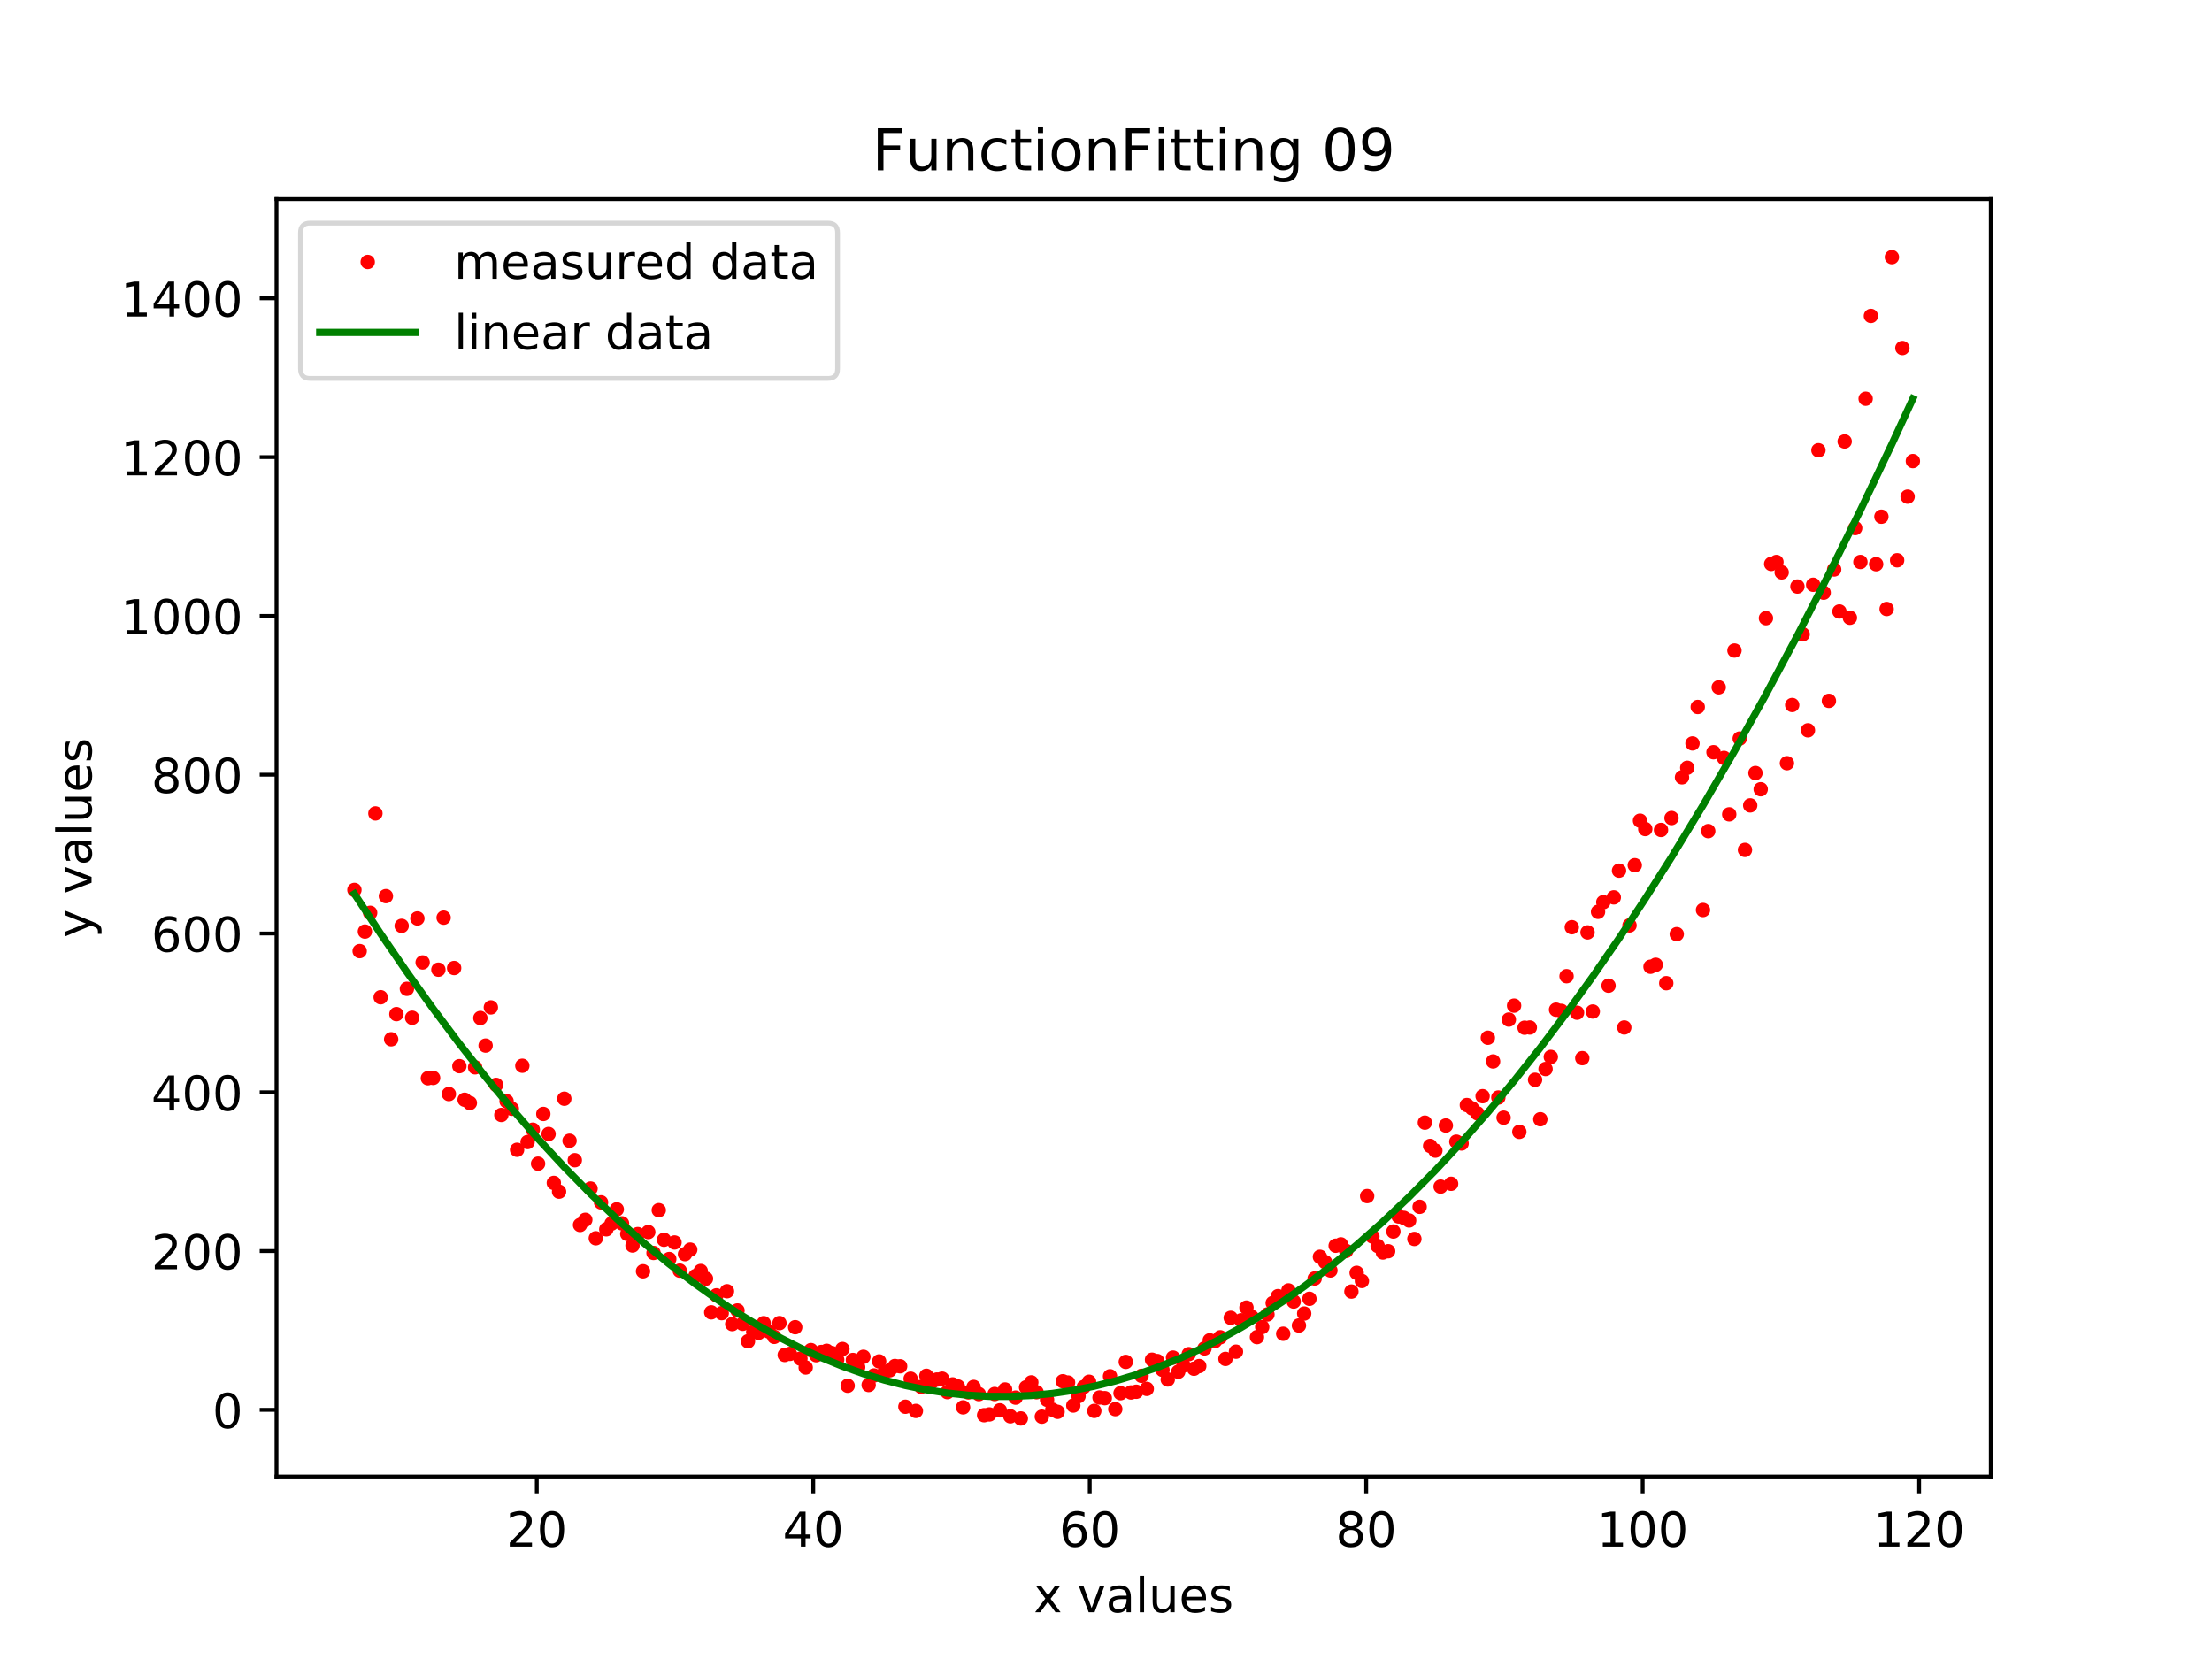 <?xml version="1.0" encoding="utf-8" standalone="no"?>
<!DOCTYPE svg PUBLIC "-//W3C//DTD SVG 1.1//EN"
  "http://www.w3.org/Graphics/SVG/1.1/DTD/svg11.dtd">
<!-- Created with matplotlib (https://matplotlib.org/) -->
<svg height="345.6pt" version="1.1" viewBox="0 0 460.8 345.6" width="460.8pt" xmlns="http://www.w3.org/2000/svg" xmlns:xlink="http://www.w3.org/1999/xlink">
 <defs>
  <style type="text/css">
*{stroke-linecap:butt;stroke-linejoin:round;}
  </style>
 </defs>
 <g id="figure_1">
  <g id="patch_1">
   <path d="M 0 345.6 
L 460.8 345.6 
L 460.8 0 
L 0 0 
z
" style="fill:#ffffff;"/>
  </g>
  <g id="axes_1">
   <g id="patch_2">
    <path d="M 57.6 307.584 
L 414.72 307.584 
L 414.72 41.472 
L 57.6 41.472 
z
" style="fill:#ffffff;"/>
   </g>
   <g id="matplotlib.axis_1">
    <g id="xtick_1">
     <g id="line2d_1">
      <defs>
       <path d="M 0 0 
L 0 3.5 
" id="mff8bca2ab3" style="stroke:#000000;stroke-width:0.8;"/>
      </defs>
      <g>
       <use style="stroke:#000000;stroke-width:0.8;" x="111.823" xlink:href="#mff8bca2ab3" y="307.584"/>
      </g>
     </g>
     <g id="text_1">
      <!-- 20 -->
      <defs>
       <path d="M 19.188 8.297 
L 53.609 8.297 
L 53.609 0 
L 7.328 0 
L 7.328 8.297 
Q 12.938 14.109 22.625 23.891 
Q 32.328 33.688 34.812 36.531 
Q 39.547 41.844 41.422 45.531 
Q 43.312 49.219 43.312 52.781 
Q 43.312 58.594 39.234 62.25 
Q 35.156 65.922 28.609 65.922 
Q 23.969 65.922 18.812 64.312 
Q 13.672 62.703 7.812 59.422 
L 7.812 69.391 
Q 13.766 71.781 18.938 73 
Q 24.125 74.219 28.422 74.219 
Q 39.75 74.219 46.484 68.547 
Q 53.219 62.891 53.219 53.422 
Q 53.219 48.922 51.531 44.891 
Q 49.859 40.875 45.406 35.406 
Q 44.188 33.984 37.641 27.219 
Q 31.109 20.453 19.188 8.297 
z
" id="DejaVuSans-50"/>
       <path d="M 31.781 66.406 
Q 24.172 66.406 20.328 58.906 
Q 16.5 51.422 16.5 36.375 
Q 16.5 21.391 20.328 13.891 
Q 24.172 6.391 31.781 6.391 
Q 39.453 6.391 43.281 13.891 
Q 47.125 21.391 47.125 36.375 
Q 47.125 51.422 43.281 58.906 
Q 39.453 66.406 31.781 66.406 
z
M 31.781 74.219 
Q 44.047 74.219 50.516 64.516 
Q 56.984 54.828 56.984 36.375 
Q 56.984 17.969 50.516 8.266 
Q 44.047 -1.422 31.781 -1.422 
Q 19.531 -1.422 13.062 8.266 
Q 6.594 17.969 6.594 36.375 
Q 6.594 54.828 13.062 64.516 
Q 19.531 74.219 31.781 74.219 
z
" id="DejaVuSans-48"/>
      </defs>
      <g transform="translate(105.46 322.182)scale(0.1 -0.1)">
       <use xlink:href="#DejaVuSans-50"/>
       <use x="63.623" xlink:href="#DejaVuSans-48"/>
      </g>
     </g>
    </g>
    <g id="xtick_2">
     <g id="line2d_2">
      <g>
       <use style="stroke:#000000;stroke-width:0.8;" x="169.416" xlink:href="#mff8bca2ab3" y="307.584"/>
      </g>
     </g>
     <g id="text_2">
      <!-- 40 -->
      <defs>
       <path d="M 37.797 64.312 
L 12.891 25.391 
L 37.797 25.391 
z
M 35.203 72.906 
L 47.609 72.906 
L 47.609 25.391 
L 58.016 25.391 
L 58.016 17.188 
L 47.609 17.188 
L 47.609 0 
L 37.797 0 
L 37.797 17.188 
L 4.891 17.188 
L 4.891 26.703 
z
" id="DejaVuSans-52"/>
      </defs>
      <g transform="translate(163.054 322.182)scale(0.1 -0.1)">
       <use xlink:href="#DejaVuSans-52"/>
       <use x="63.623" xlink:href="#DejaVuSans-48"/>
      </g>
     </g>
    </g>
    <g id="xtick_3">
     <g id="line2d_3">
      <g>
       <use style="stroke:#000000;stroke-width:0.8;" x="227.01" xlink:href="#mff8bca2ab3" y="307.584"/>
      </g>
     </g>
     <g id="text_3">
      <!-- 60 -->
      <defs>
       <path d="M 33.016 40.375 
Q 26.375 40.375 22.484 35.828 
Q 18.609 31.297 18.609 23.391 
Q 18.609 15.531 22.484 10.953 
Q 26.375 6.391 33.016 6.391 
Q 39.656 6.391 43.531 10.953 
Q 47.406 15.531 47.406 23.391 
Q 47.406 31.297 43.531 35.828 
Q 39.656 40.375 33.016 40.375 
z
M 52.594 71.297 
L 52.594 62.312 
Q 48.875 64.062 45.094 64.984 
Q 41.312 65.922 37.594 65.922 
Q 27.828 65.922 22.672 59.328 
Q 17.531 52.734 16.797 39.406 
Q 19.672 43.656 24.016 45.922 
Q 28.375 48.188 33.594 48.188 
Q 44.578 48.188 50.953 41.516 
Q 57.328 34.859 57.328 23.391 
Q 57.328 12.156 50.688 5.359 
Q 44.047 -1.422 33.016 -1.422 
Q 20.359 -1.422 13.672 8.266 
Q 6.984 17.969 6.984 36.375 
Q 6.984 53.656 15.188 63.938 
Q 23.391 74.219 37.203 74.219 
Q 40.922 74.219 44.703 73.484 
Q 48.484 72.75 52.594 71.297 
z
" id="DejaVuSans-54"/>
      </defs>
      <g transform="translate(220.648 322.182)scale(0.1 -0.1)">
       <use xlink:href="#DejaVuSans-54"/>
       <use x="63.623" xlink:href="#DejaVuSans-48"/>
      </g>
     </g>
    </g>
    <g id="xtick_4">
     <g id="line2d_4">
      <g>
       <use style="stroke:#000000;stroke-width:0.8;" x="284.604" xlink:href="#mff8bca2ab3" y="307.584"/>
      </g>
     </g>
     <g id="text_4">
      <!-- 80 -->
      <defs>
       <path d="M 31.781 34.625 
Q 24.75 34.625 20.719 30.859 
Q 16.703 27.094 16.703 20.516 
Q 16.703 13.922 20.719 10.156 
Q 24.75 6.391 31.781 6.391 
Q 38.812 6.391 42.859 10.172 
Q 46.922 13.969 46.922 20.516 
Q 46.922 27.094 42.891 30.859 
Q 38.875 34.625 31.781 34.625 
z
M 21.922 38.812 
Q 15.578 40.375 12.031 44.719 
Q 8.5 49.078 8.5 55.328 
Q 8.5 64.062 14.719 69.141 
Q 20.953 74.219 31.781 74.219 
Q 42.672 74.219 48.875 69.141 
Q 55.078 64.062 55.078 55.328 
Q 55.078 49.078 51.531 44.719 
Q 48 40.375 41.703 38.812 
Q 48.828 37.156 52.797 32.312 
Q 56.781 27.484 56.781 20.516 
Q 56.781 9.906 50.312 4.234 
Q 43.844 -1.422 31.781 -1.422 
Q 19.734 -1.422 13.25 4.234 
Q 6.781 9.906 6.781 20.516 
Q 6.781 27.484 10.781 32.312 
Q 14.797 37.156 21.922 38.812 
z
M 18.312 54.391 
Q 18.312 48.734 21.844 45.562 
Q 25.391 42.391 31.781 42.391 
Q 38.141 42.391 41.719 45.562 
Q 45.312 48.734 45.312 54.391 
Q 45.312 60.062 41.719 63.234 
Q 38.141 66.406 31.781 66.406 
Q 25.391 66.406 21.844 63.234 
Q 18.312 60.062 18.312 54.391 
z
" id="DejaVuSans-56"/>
      </defs>
      <g transform="translate(278.241 322.182)scale(0.1 -0.1)">
       <use xlink:href="#DejaVuSans-56"/>
       <use x="63.623" xlink:href="#DejaVuSans-48"/>
      </g>
     </g>
    </g>
    <g id="xtick_5">
     <g id="line2d_5">
      <g>
       <use style="stroke:#000000;stroke-width:0.8;" x="342.197" xlink:href="#mff8bca2ab3" y="307.584"/>
      </g>
     </g>
     <g id="text_5">
      <!-- 100 -->
      <defs>
       <path d="M 12.406 8.297 
L 28.516 8.297 
L 28.516 63.922 
L 10.984 60.406 
L 10.984 69.391 
L 28.422 72.906 
L 38.281 72.906 
L 38.281 8.297 
L 54.391 8.297 
L 54.391 0 
L 12.406 0 
z
" id="DejaVuSans-49"/>
      </defs>
      <g transform="translate(332.654 322.182)scale(0.1 -0.1)">
       <use xlink:href="#DejaVuSans-49"/>
       <use x="63.623" xlink:href="#DejaVuSans-48"/>
       <use x="127.246" xlink:href="#DejaVuSans-48"/>
      </g>
     </g>
    </g>
    <g id="xtick_6">
     <g id="line2d_6">
      <g>
       <use style="stroke:#000000;stroke-width:0.8;" x="399.791" xlink:href="#mff8bca2ab3" y="307.584"/>
      </g>
     </g>
     <g id="text_6">
      <!-- 120 -->
      <g transform="translate(390.247 322.182)scale(0.1 -0.1)">
       <use xlink:href="#DejaVuSans-49"/>
       <use x="63.623" xlink:href="#DejaVuSans-50"/>
       <use x="127.246" xlink:href="#DejaVuSans-48"/>
      </g>
     </g>
    </g>
    <g id="text_7">
     <!-- x values -->
     <defs>
      <path d="M 54.891 54.688 
L 35.109 28.078 
L 55.906 0 
L 45.312 0 
L 29.391 21.484 
L 13.484 0 
L 2.875 0 
L 24.125 28.609 
L 4.688 54.688 
L 15.281 54.688 
L 29.781 35.203 
L 44.281 54.688 
z
" id="DejaVuSans-120"/>
      <path id="DejaVuSans-32"/>
      <path d="M 2.984 54.688 
L 12.5 54.688 
L 29.594 8.797 
L 46.688 54.688 
L 56.203 54.688 
L 35.688 0 
L 23.484 0 
z
" id="DejaVuSans-118"/>
      <path d="M 34.281 27.484 
Q 23.391 27.484 19.188 25 
Q 14.984 22.516 14.984 16.5 
Q 14.984 11.719 18.141 8.906 
Q 21.297 6.109 26.703 6.109 
Q 34.188 6.109 38.703 11.406 
Q 43.219 16.703 43.219 25.484 
L 43.219 27.484 
z
M 52.203 31.203 
L 52.203 0 
L 43.219 0 
L 43.219 8.297 
Q 40.141 3.328 35.547 0.953 
Q 30.953 -1.422 24.312 -1.422 
Q 15.922 -1.422 10.953 3.297 
Q 6 8.016 6 15.922 
Q 6 25.141 12.172 29.828 
Q 18.359 34.516 30.609 34.516 
L 43.219 34.516 
L 43.219 35.406 
Q 43.219 41.609 39.141 45 
Q 35.062 48.391 27.688 48.391 
Q 23 48.391 18.547 47.266 
Q 14.109 46.141 10.016 43.891 
L 10.016 52.203 
Q 14.938 54.109 19.578 55.047 
Q 24.219 56 28.609 56 
Q 40.484 56 46.344 49.844 
Q 52.203 43.703 52.203 31.203 
z
" id="DejaVuSans-97"/>
      <path d="M 9.422 75.984 
L 18.406 75.984 
L 18.406 0 
L 9.422 0 
z
" id="DejaVuSans-108"/>
      <path d="M 8.5 21.578 
L 8.5 54.688 
L 17.484 54.688 
L 17.484 21.922 
Q 17.484 14.156 20.5 10.266 
Q 23.531 6.391 29.594 6.391 
Q 36.859 6.391 41.078 11.031 
Q 45.312 15.672 45.312 23.688 
L 45.312 54.688 
L 54.297 54.688 
L 54.297 0 
L 45.312 0 
L 45.312 8.406 
Q 42.047 3.422 37.719 1 
Q 33.406 -1.422 27.688 -1.422 
Q 18.266 -1.422 13.375 4.438 
Q 8.5 10.297 8.5 21.578 
z
M 31.109 56 
z
" id="DejaVuSans-117"/>
      <path d="M 56.203 29.594 
L 56.203 25.203 
L 14.891 25.203 
Q 15.484 15.922 20.484 11.062 
Q 25.484 6.203 34.422 6.203 
Q 39.594 6.203 44.453 7.469 
Q 49.312 8.734 54.109 11.281 
L 54.109 2.781 
Q 49.266 0.734 44.188 -0.344 
Q 39.109 -1.422 33.891 -1.422 
Q 20.797 -1.422 13.156 6.188 
Q 5.516 13.812 5.516 26.812 
Q 5.516 40.234 12.766 48.109 
Q 20.016 56 32.328 56 
Q 43.359 56 49.781 48.891 
Q 56.203 41.797 56.203 29.594 
z
M 47.219 32.234 
Q 47.125 39.594 43.094 43.984 
Q 39.062 48.391 32.422 48.391 
Q 24.906 48.391 20.391 44.141 
Q 15.875 39.891 15.188 32.172 
z
" id="DejaVuSans-101"/>
      <path d="M 44.281 53.078 
L 44.281 44.578 
Q 40.484 46.531 36.375 47.5 
Q 32.281 48.484 27.875 48.484 
Q 21.188 48.484 17.844 46.438 
Q 14.5 44.391 14.5 40.281 
Q 14.5 37.156 16.891 35.375 
Q 19.281 33.594 26.516 31.984 
L 29.594 31.297 
Q 39.156 29.25 43.188 25.516 
Q 47.219 21.781 47.219 15.094 
Q 47.219 7.469 41.188 3.016 
Q 35.156 -1.422 24.609 -1.422 
Q 20.219 -1.422 15.453 -0.562 
Q 10.688 0.297 5.422 2 
L 5.422 11.281 
Q 10.406 8.688 15.234 7.391 
Q 20.062 6.109 24.812 6.109 
Q 31.156 6.109 34.562 8.281 
Q 37.984 10.453 37.984 14.406 
Q 37.984 18.062 35.516 20.016 
Q 33.062 21.969 24.703 23.781 
L 21.578 24.516 
Q 13.234 26.266 9.516 29.906 
Q 5.812 33.547 5.812 39.891 
Q 5.812 47.609 11.281 51.797 
Q 16.75 56 26.812 56 
Q 31.781 56 36.172 55.266 
Q 40.578 54.547 44.281 53.078 
z
" id="DejaVuSans-115"/>
     </defs>
     <g transform="translate(215.349 335.861)scale(0.1 -0.1)">
      <use xlink:href="#DejaVuSans-120"/>
      <use x="59.18" xlink:href="#DejaVuSans-32"/>
      <use x="90.967" xlink:href="#DejaVuSans-118"/>
      <use x="150.146" xlink:href="#DejaVuSans-97"/>
      <use x="211.426" xlink:href="#DejaVuSans-108"/>
      <use x="239.209" xlink:href="#DejaVuSans-117"/>
      <use x="302.588" xlink:href="#DejaVuSans-101"/>
      <use x="364.111" xlink:href="#DejaVuSans-115"/>
     </g>
    </g>
   </g>
   <g id="matplotlib.axis_2">
    <g id="ytick_1">
     <g id="line2d_7">
      <defs>
       <path d="M 0 0 
L -3.5 0 
" id="ma7da89a7c9" style="stroke:#000000;stroke-width:0.8;"/>
      </defs>
      <g>
       <use style="stroke:#000000;stroke-width:0.8;" x="57.6" xlink:href="#ma7da89a7c9" y="293.695"/>
      </g>
     </g>
     <g id="text_8">
      <!-- 0 -->
      <g transform="translate(44.237 297.494)scale(0.1 -0.1)">
       <use xlink:href="#DejaVuSans-48"/>
      </g>
     </g>
    </g>
    <g id="ytick_2">
     <g id="line2d_8">
      <g>
       <use style="stroke:#000000;stroke-width:0.8;" x="57.6" xlink:href="#ma7da89a7c9" y="260.616"/>
      </g>
     </g>
     <g id="text_9">
      <!-- 200 -->
      <g transform="translate(31.512 264.415)scale(0.1 -0.1)">
       <use xlink:href="#DejaVuSans-50"/>
       <use x="63.623" xlink:href="#DejaVuSans-48"/>
       <use x="127.246" xlink:href="#DejaVuSans-48"/>
      </g>
     </g>
    </g>
    <g id="ytick_3">
     <g id="line2d_9">
      <g>
       <use style="stroke:#000000;stroke-width:0.8;" x="57.6" xlink:href="#ma7da89a7c9" y="227.538"/>
      </g>
     </g>
     <g id="text_10">
      <!-- 400 -->
      <g transform="translate(31.512 231.337)scale(0.1 -0.1)">
       <use xlink:href="#DejaVuSans-52"/>
       <use x="63.623" xlink:href="#DejaVuSans-48"/>
       <use x="127.246" xlink:href="#DejaVuSans-48"/>
      </g>
     </g>
    </g>
    <g id="ytick_4">
     <g id="line2d_10">
      <g>
       <use style="stroke:#000000;stroke-width:0.8;" x="57.6" xlink:href="#ma7da89a7c9" y="194.459"/>
      </g>
     </g>
     <g id="text_11">
      <!-- 600 -->
      <g transform="translate(31.512 198.258)scale(0.1 -0.1)">
       <use xlink:href="#DejaVuSans-54"/>
       <use x="63.623" xlink:href="#DejaVuSans-48"/>
       <use x="127.246" xlink:href="#DejaVuSans-48"/>
      </g>
     </g>
    </g>
    <g id="ytick_5">
     <g id="line2d_11">
      <g>
       <use style="stroke:#000000;stroke-width:0.8;" x="57.6" xlink:href="#ma7da89a7c9" y="161.38"/>
      </g>
     </g>
     <g id="text_12">
      <!-- 800 -->
      <g transform="translate(31.512 165.179)scale(0.1 -0.1)">
       <use xlink:href="#DejaVuSans-56"/>
       <use x="63.623" xlink:href="#DejaVuSans-48"/>
       <use x="127.246" xlink:href="#DejaVuSans-48"/>
      </g>
     </g>
    </g>
    <g id="ytick_6">
     <g id="line2d_12">
      <g>
       <use style="stroke:#000000;stroke-width:0.8;" x="57.6" xlink:href="#ma7da89a7c9" y="128.302"/>
      </g>
     </g>
     <g id="text_13">
      <!-- 1000 -->
      <g transform="translate(25.15 132.101)scale(0.1 -0.1)">
       <use xlink:href="#DejaVuSans-49"/>
       <use x="63.623" xlink:href="#DejaVuSans-48"/>
       <use x="127.246" xlink:href="#DejaVuSans-48"/>
       <use x="190.869" xlink:href="#DejaVuSans-48"/>
      </g>
     </g>
    </g>
    <g id="ytick_7">
     <g id="line2d_13">
      <g>
       <use style="stroke:#000000;stroke-width:0.8;" x="57.6" xlink:href="#ma7da89a7c9" y="95.223"/>
      </g>
     </g>
     <g id="text_14">
      <!-- 1200 -->
      <g transform="translate(25.15 99.022)scale(0.1 -0.1)">
       <use xlink:href="#DejaVuSans-49"/>
       <use x="63.623" xlink:href="#DejaVuSans-50"/>
       <use x="127.246" xlink:href="#DejaVuSans-48"/>
       <use x="190.869" xlink:href="#DejaVuSans-48"/>
      </g>
     </g>
    </g>
    <g id="ytick_8">
     <g id="line2d_14">
      <g>
       <use style="stroke:#000000;stroke-width:0.8;" x="57.6" xlink:href="#ma7da89a7c9" y="62.144"/>
      </g>
     </g>
     <g id="text_15">
      <!-- 1400 -->
      <g transform="translate(25.15 65.943)scale(0.1 -0.1)">
       <use xlink:href="#DejaVuSans-49"/>
       <use x="63.623" xlink:href="#DejaVuSans-52"/>
       <use x="127.246" xlink:href="#DejaVuSans-48"/>
       <use x="190.869" xlink:href="#DejaVuSans-48"/>
      </g>
     </g>
    </g>
    <g id="text_16">
     <!-- y values -->
     <defs>
      <path d="M 32.172 -5.078 
Q 28.375 -14.844 24.75 -17.812 
Q 21.141 -20.797 15.094 -20.797 
L 7.906 -20.797 
L 7.906 -13.281 
L 13.188 -13.281 
Q 16.891 -13.281 18.938 -11.516 
Q 21 -9.766 23.484 -3.219 
L 25.094 0.875 
L 2.984 54.688 
L 12.5 54.688 
L 29.594 11.922 
L 46.688 54.688 
L 56.203 54.688 
z
" id="DejaVuSans-121"/>
     </defs>
     <g transform="translate(19.07 195.339)rotate(-90)scale(0.1 -0.1)">
      <use xlink:href="#DejaVuSans-121"/>
      <use x="59.18" xlink:href="#DejaVuSans-32"/>
      <use x="90.967" xlink:href="#DejaVuSans-118"/>
      <use x="150.146" xlink:href="#DejaVuSans-97"/>
      <use x="211.426" xlink:href="#DejaVuSans-108"/>
      <use x="239.209" xlink:href="#DejaVuSans-117"/>
      <use x="302.588" xlink:href="#DejaVuSans-101"/>
      <use x="364.111" xlink:href="#DejaVuSans-115"/>
     </g>
    </g>
   </g>
   <g id="line2d_15">
    <defs>
     <path d="M 0 1 
C 0.265 1 0.52 0.895 0.707 0.707 
C 0.895 0.52 1 0.265 1 0 
C 1 -0.265 0.895 -0.52 0.707 -0.707 
C 0.52 -0.895 0.265 -1 0 -1 
C -0.265 -1 -0.52 -0.895 -0.707 -0.707 
C -0.895 -0.52 -1 -0.265 -1 0 
C -1 0.265 -0.895 0.52 -0.707 0.707 
C -0.52 0.895 -0.265 1 0 1 
z
" id="m275b29a07b" style="stroke:#ff0000;"/>
    </defs>
    <g clip-path="url(#pa7cecb620f)">
     <use style="fill:#ff0000;stroke:#ff0000;" x="73.833" xlink:href="#m275b29a07b" y="185.393"/>
     <use style="fill:#ff0000;stroke:#ff0000;" x="74.926" xlink:href="#m275b29a07b" y="198.131"/>
     <use style="fill:#ff0000;stroke:#ff0000;" x="76.019" xlink:href="#m275b29a07b" y="194.059"/>
     <use style="fill:#ff0000;stroke:#ff0000;" x="77.112" xlink:href="#m275b29a07b" y="190.157"/>
     <use style="fill:#ff0000;stroke:#ff0000;" x="78.205" xlink:href="#m275b29a07b" y="169.451"/>
     <use style="fill:#ff0000;stroke:#ff0000;" x="79.298" xlink:href="#m275b29a07b" y="207.744"/>
     <use style="fill:#ff0000;stroke:#ff0000;" x="80.391" xlink:href="#m275b29a07b" y="186.682"/>
     <use style="fill:#ff0000;stroke:#ff0000;" x="81.485" xlink:href="#m275b29a07b" y="216.503"/>
     <use style="fill:#ff0000;stroke:#ff0000;" x="82.578" xlink:href="#m275b29a07b" y="211.258"/>
     <use style="fill:#ff0000;stroke:#ff0000;" x="83.671" xlink:href="#m275b29a07b" y="192.872"/>
     <use style="fill:#ff0000;stroke:#ff0000;" x="84.764" xlink:href="#m275b29a07b" y="205.988"/>
     <use style="fill:#ff0000;stroke:#ff0000;" x="85.857" xlink:href="#m275b29a07b" y="212.017"/>
     <use style="fill:#ff0000;stroke:#ff0000;" x="86.95" xlink:href="#m275b29a07b" y="191.324"/>
     <use style="fill:#ff0000;stroke:#ff0000;" x="88.043" xlink:href="#m275b29a07b" y="200.494"/>
     <use style="fill:#ff0000;stroke:#ff0000;" x="89.136" xlink:href="#m275b29a07b" y="224.616"/>
     <use style="fill:#ff0000;stroke:#ff0000;" x="90.229" xlink:href="#m275b29a07b" y="224.554"/>
     <use style="fill:#ff0000;stroke:#ff0000;" x="91.323" xlink:href="#m275b29a07b" y="202.005"/>
     <use style="fill:#ff0000;stroke:#ff0000;" x="92.416" xlink:href="#m275b29a07b" y="191.164"/>
     <use style="fill:#ff0000;stroke:#ff0000;" x="93.509" xlink:href="#m275b29a07b" y="227.91"/>
     <use style="fill:#ff0000;stroke:#ff0000;" x="94.602" xlink:href="#m275b29a07b" y="201.659"/>
     <use style="fill:#ff0000;stroke:#ff0000;" x="95.695" xlink:href="#m275b29a07b" y="222.1"/>
     <use style="fill:#ff0000;stroke:#ff0000;" x="96.788" xlink:href="#m275b29a07b" y="229.099"/>
     <use style="fill:#ff0000;stroke:#ff0000;" x="97.881" xlink:href="#m275b29a07b" y="229.772"/>
     <use style="fill:#ff0000;stroke:#ff0000;" x="98.974" xlink:href="#m275b29a07b" y="222.345"/>
     <use style="fill:#ff0000;stroke:#ff0000;" x="100.067" xlink:href="#m275b29a07b" y="212.067"/>
     <use style="fill:#ff0000;stroke:#ff0000;" x="101.161" xlink:href="#m275b29a07b" y="217.814"/>
     <use style="fill:#ff0000;stroke:#ff0000;" x="102.254" xlink:href="#m275b29a07b" y="209.858"/>
     <use style="fill:#ff0000;stroke:#ff0000;" x="103.347" xlink:href="#m275b29a07b" y="226.004"/>
     <use style="fill:#ff0000;stroke:#ff0000;" x="104.44" xlink:href="#m275b29a07b" y="232.265"/>
     <use style="fill:#ff0000;stroke:#ff0000;" x="105.533" xlink:href="#m275b29a07b" y="229.409"/>
     <use style="fill:#ff0000;stroke:#ff0000;" x="106.626" xlink:href="#m275b29a07b" y="230.971"/>
     <use style="fill:#ff0000;stroke:#ff0000;" x="107.719" xlink:href="#m275b29a07b" y="239.522"/>
     <use style="fill:#ff0000;stroke:#ff0000;" x="108.812" xlink:href="#m275b29a07b" y="222.014"/>
     <use style="fill:#ff0000;stroke:#ff0000;" x="109.905" xlink:href="#m275b29a07b" y="237.904"/>
     <use style="fill:#ff0000;stroke:#ff0000;" x="110.999" xlink:href="#m275b29a07b" y="235.334"/>
     <use style="fill:#ff0000;stroke:#ff0000;" x="112.092" xlink:href="#m275b29a07b" y="242.416"/>
     <use style="fill:#ff0000;stroke:#ff0000;" x="113.185" xlink:href="#m275b29a07b" y="232.053"/>
     <use style="fill:#ff0000;stroke:#ff0000;" x="114.278" xlink:href="#m275b29a07b" y="236.231"/>
     <use style="fill:#ff0000;stroke:#ff0000;" x="115.371" xlink:href="#m275b29a07b" y="246.421"/>
     <use style="fill:#ff0000;stroke:#ff0000;" x="116.464" xlink:href="#m275b29a07b" y="248.244"/>
     <use style="fill:#ff0000;stroke:#ff0000;" x="117.557" xlink:href="#m275b29a07b" y="228.882"/>
     <use style="fill:#ff0000;stroke:#ff0000;" x="118.65" xlink:href="#m275b29a07b" y="237.64"/>
     <use style="fill:#ff0000;stroke:#ff0000;" x="119.743" xlink:href="#m275b29a07b" y="241.692"/>
     <use style="fill:#ff0000;stroke:#ff0000;" x="120.837" xlink:href="#m275b29a07b" y="255.182"/>
     <use style="fill:#ff0000;stroke:#ff0000;" x="121.93" xlink:href="#m275b29a07b" y="254.111"/>
     <use style="fill:#ff0000;stroke:#ff0000;" x="123.023" xlink:href="#m275b29a07b" y="247.6"/>
     <use style="fill:#ff0000;stroke:#ff0000;" x="124.116" xlink:href="#m275b29a07b" y="257.957"/>
     <use style="fill:#ff0000;stroke:#ff0000;" x="125.209" xlink:href="#m275b29a07b" y="250.476"/>
     <use style="fill:#ff0000;stroke:#ff0000;" x="126.302" xlink:href="#m275b29a07b" y="256.087"/>
     <use style="fill:#ff0000;stroke:#ff0000;" x="127.395" xlink:href="#m275b29a07b" y="254.896"/>
     <use style="fill:#ff0000;stroke:#ff0000;" x="128.488" xlink:href="#m275b29a07b" y="251.93"/>
     <use style="fill:#ff0000;stroke:#ff0000;" x="129.581" xlink:href="#m275b29a07b" y="254.849"/>
     <use style="fill:#ff0000;stroke:#ff0000;" x="130.675" xlink:href="#m275b29a07b" y="257.056"/>
     <use style="fill:#ff0000;stroke:#ff0000;" x="131.768" xlink:href="#m275b29a07b" y="259.463"/>
     <use style="fill:#ff0000;stroke:#ff0000;" x="132.861" xlink:href="#m275b29a07b" y="257.089"/>
     <use style="fill:#ff0000;stroke:#ff0000;" x="133.954" xlink:href="#m275b29a07b" y="264.833"/>
     <use style="fill:#ff0000;stroke:#ff0000;" x="135.047" xlink:href="#m275b29a07b" y="256.664"/>
     <use style="fill:#ff0000;stroke:#ff0000;" x="136.14" xlink:href="#m275b29a07b" y="261.013"/>
     <use style="fill:#ff0000;stroke:#ff0000;" x="137.233" xlink:href="#m275b29a07b" y="252.104"/>
     <use style="fill:#ff0000;stroke:#ff0000;" x="138.326" xlink:href="#m275b29a07b" y="258.264"/>
     <use style="fill:#ff0000;stroke:#ff0000;" x="139.42" xlink:href="#m275b29a07b" y="262.284"/>
     <use style="fill:#ff0000;stroke:#ff0000;" x="140.513" xlink:href="#m275b29a07b" y="258.831"/>
     <use style="fill:#ff0000;stroke:#ff0000;" x="141.606" xlink:href="#m275b29a07b" y="264.701"/>
     <use style="fill:#ff0000;stroke:#ff0000;" x="142.699" xlink:href="#m275b29a07b" y="261.264"/>
     <use style="fill:#ff0000;stroke:#ff0000;" x="143.792" xlink:href="#m275b29a07b" y="260.323"/>
     <use style="fill:#ff0000;stroke:#ff0000;" x="144.885" xlink:href="#m275b29a07b" y="265.819"/>
     <use style="fill:#ff0000;stroke:#ff0000;" x="145.978" xlink:href="#m275b29a07b" y="264.775"/>
     <use style="fill:#ff0000;stroke:#ff0000;" x="147.071" xlink:href="#m275b29a07b" y="266.367"/>
     <use style="fill:#ff0000;stroke:#ff0000;" x="148.164" xlink:href="#m275b29a07b" y="273.39"/>
     <use style="fill:#ff0000;stroke:#ff0000;" x="149.258" xlink:href="#m275b29a07b" y="269.84"/>
     <use style="fill:#ff0000;stroke:#ff0000;" x="150.351" xlink:href="#m275b29a07b" y="273.552"/>
     <use style="fill:#ff0000;stroke:#ff0000;" x="151.444" xlink:href="#m275b29a07b" y="268.989"/>
     <use style="fill:#ff0000;stroke:#ff0000;" x="152.537" xlink:href="#m275b29a07b" y="275.835"/>
     <use style="fill:#ff0000;stroke:#ff0000;" x="153.63" xlink:href="#m275b29a07b" y="272.996"/>
     <use style="fill:#ff0000;stroke:#ff0000;" x="154.723" xlink:href="#m275b29a07b" y="275.771"/>
     <use style="fill:#ff0000;stroke:#ff0000;" x="155.816" xlink:href="#m275b29a07b" y="279.412"/>
     <use style="fill:#ff0000;stroke:#ff0000;" x="156.909" xlink:href="#m275b29a07b" y="277.472"/>
     <use style="fill:#ff0000;stroke:#ff0000;" x="158.002" xlink:href="#m275b29a07b" y="277.653"/>
     <use style="fill:#ff0000;stroke:#ff0000;" x="159.096" xlink:href="#m275b29a07b" y="275.646"/>
     <use style="fill:#ff0000;stroke:#ff0000;" x="160.189" xlink:href="#m275b29a07b" y="277.384"/>
     <use style="fill:#ff0000;stroke:#ff0000;" x="161.282" xlink:href="#m275b29a07b" y="278.494"/>
     <use style="fill:#ff0000;stroke:#ff0000;" x="162.375" xlink:href="#m275b29a07b" y="275.631"/>
     <use style="fill:#ff0000;stroke:#ff0000;" x="163.468" xlink:href="#m275b29a07b" y="282.263"/>
     <use style="fill:#ff0000;stroke:#ff0000;" x="164.561" xlink:href="#m275b29a07b" y="282.035"/>
     <use style="fill:#ff0000;stroke:#ff0000;" x="165.654" xlink:href="#m275b29a07b" y="276.481"/>
     <use style="fill:#ff0000;stroke:#ff0000;" x="166.747" xlink:href="#m275b29a07b" y="283.029"/>
     <use style="fill:#ff0000;stroke:#ff0000;" x="167.84" xlink:href="#m275b29a07b" y="284.877"/>
     <use style="fill:#ff0000;stroke:#ff0000;" x="168.934" xlink:href="#m275b29a07b" y="281.246"/>
     <use style="fill:#ff0000;stroke:#ff0000;" x="170.027" xlink:href="#m275b29a07b" y="282.312"/>
     <use style="fill:#ff0000;stroke:#ff0000;" x="171.12" xlink:href="#m275b29a07b" y="281.643"/>
     <use style="fill:#ff0000;stroke:#ff0000;" x="172.213" xlink:href="#m275b29a07b" y="281.395"/>
     <use style="fill:#ff0000;stroke:#ff0000;" x="173.306" xlink:href="#m275b29a07b" y="281.876"/>
     <use style="fill:#ff0000;stroke:#ff0000;" x="174.399" xlink:href="#m275b29a07b" y="283.245"/>
     <use style="fill:#ff0000;stroke:#ff0000;" x="175.492" xlink:href="#m275b29a07b" y="281.018"/>
     <use style="fill:#ff0000;stroke:#ff0000;" x="176.585" xlink:href="#m275b29a07b" y="288.679"/>
     <use style="fill:#ff0000;stroke:#ff0000;" x="177.678" xlink:href="#m275b29a07b" y="283.309"/>
     <use style="fill:#ff0000;stroke:#ff0000;" x="178.772" xlink:href="#m275b29a07b" y="284.805"/>
     <use style="fill:#ff0000;stroke:#ff0000;" x="179.865" xlink:href="#m275b29a07b" y="282.646"/>
     <use style="fill:#ff0000;stroke:#ff0000;" x="180.958" xlink:href="#m275b29a07b" y="288.521"/>
     <use style="fill:#ff0000;stroke:#ff0000;" x="182.051" xlink:href="#m275b29a07b" y="286.536"/>
     <use style="fill:#ff0000;stroke:#ff0000;" x="183.144" xlink:href="#m275b29a07b" y="283.607"/>
     <use style="fill:#ff0000;stroke:#ff0000;" x="184.237" xlink:href="#m275b29a07b" y="285.896"/>
     <use style="fill:#ff0000;stroke:#ff0000;" x="185.33" xlink:href="#m275b29a07b" y="285.457"/>
     <use style="fill:#ff0000;stroke:#ff0000;" x="186.423" xlink:href="#m275b29a07b" y="284.564"/>
     <use style="fill:#ff0000;stroke:#ff0000;" x="187.516" xlink:href="#m275b29a07b" y="284.622"/>
     <use style="fill:#ff0000;stroke:#ff0000;" x="188.61" xlink:href="#m275b29a07b" y="293.047"/>
     <use style="fill:#ff0000;stroke:#ff0000;" x="189.703" xlink:href="#m275b29a07b" y="287.215"/>
     <use style="fill:#ff0000;stroke:#ff0000;" x="190.796" xlink:href="#m275b29a07b" y="293.924"/>
     <use style="fill:#ff0000;stroke:#ff0000;" x="191.889" xlink:href="#m275b29a07b" y="288.901"/>
     <use style="fill:#ff0000;stroke:#ff0000;" x="192.982" xlink:href="#m275b29a07b" y="286.601"/>
     <use style="fill:#ff0000;stroke:#ff0000;" x="194.075" xlink:href="#m275b29a07b" y="287.924"/>
     <use style="fill:#ff0000;stroke:#ff0000;" x="195.168" xlink:href="#m275b29a07b" y="287.385"/>
     <use style="fill:#ff0000;stroke:#ff0000;" x="196.261" xlink:href="#m275b29a07b" y="287.205"/>
     <use style="fill:#ff0000;stroke:#ff0000;" x="197.354" xlink:href="#m275b29a07b" y="290.001"/>
     <use style="fill:#ff0000;stroke:#ff0000;" x="198.448" xlink:href="#m275b29a07b" y="288.394"/>
     <use style="fill:#ff0000;stroke:#ff0000;" x="199.541" xlink:href="#m275b29a07b" y="288.827"/>
     <use style="fill:#ff0000;stroke:#ff0000;" x="200.634" xlink:href="#m275b29a07b" y="293.179"/>
     <use style="fill:#ff0000;stroke:#ff0000;" x="201.727" xlink:href="#m275b29a07b" y="290.061"/>
     <use style="fill:#ff0000;stroke:#ff0000;" x="202.82" xlink:href="#m275b29a07b" y="288.92"/>
     <use style="fill:#ff0000;stroke:#ff0000;" x="203.913" xlink:href="#m275b29a07b" y="290.413"/>
     <use style="fill:#ff0000;stroke:#ff0000;" x="205.006" xlink:href="#m275b29a07b" y="294.812"/>
     <use style="fill:#ff0000;stroke:#ff0000;" x="206.099" xlink:href="#m275b29a07b" y="294.651"/>
     <use style="fill:#ff0000;stroke:#ff0000;" x="207.193" xlink:href="#m275b29a07b" y="290.401"/>
     <use style="fill:#ff0000;stroke:#ff0000;" x="208.286" xlink:href="#m275b29a07b" y="293.797"/>
     <use style="fill:#ff0000;stroke:#ff0000;" x="209.379" xlink:href="#m275b29a07b" y="289.457"/>
     <use style="fill:#ff0000;stroke:#ff0000;" x="210.472" xlink:href="#m275b29a07b" y="295.038"/>
     <use style="fill:#ff0000;stroke:#ff0000;" x="211.565" xlink:href="#m275b29a07b" y="291.153"/>
     <use style="fill:#ff0000;stroke:#ff0000;" x="212.658" xlink:href="#m275b29a07b" y="295.488"/>
     <use style="fill:#ff0000;stroke:#ff0000;" x="213.751" xlink:href="#m275b29a07b" y="289.004"/>
     <use style="fill:#ff0000;stroke:#ff0000;" x="214.844" xlink:href="#m275b29a07b" y="287.976"/>
     <use style="fill:#ff0000;stroke:#ff0000;" x="215.937" xlink:href="#m275b29a07b" y="290.026"/>
     <use style="fill:#ff0000;stroke:#ff0000;" x="217.031" xlink:href="#m275b29a07b" y="295.119"/>
     <use style="fill:#ff0000;stroke:#ff0000;" x="218.124" xlink:href="#m275b29a07b" y="291.607"/>
     <use style="fill:#ff0000;stroke:#ff0000;" x="219.217" xlink:href="#m275b29a07b" y="293.644"/>
     <use style="fill:#ff0000;stroke:#ff0000;" x="220.31" xlink:href="#m275b29a07b" y="294.111"/>
     <use style="fill:#ff0000;stroke:#ff0000;" x="221.403" xlink:href="#m275b29a07b" y="287.739"/>
     <use style="fill:#ff0000;stroke:#ff0000;" x="222.496" xlink:href="#m275b29a07b" y="288.01"/>
     <use style="fill:#ff0000;stroke:#ff0000;" x="223.589" xlink:href="#m275b29a07b" y="292.795"/>
     <use style="fill:#ff0000;stroke:#ff0000;" x="224.682" xlink:href="#m275b29a07b" y="290.839"/>
     <use style="fill:#ff0000;stroke:#ff0000;" x="225.775" xlink:href="#m275b29a07b" y="288.927"/>
     <use style="fill:#ff0000;stroke:#ff0000;" x="226.869" xlink:href="#m275b29a07b" y="287.842"/>
     <use style="fill:#ff0000;stroke:#ff0000;" x="227.962" xlink:href="#m275b29a07b" y="293.916"/>
     <use style="fill:#ff0000;stroke:#ff0000;" x="229.055" xlink:href="#m275b29a07b" y="291.126"/>
     <use style="fill:#ff0000;stroke:#ff0000;" x="230.148" xlink:href="#m275b29a07b" y="291.263"/>
     <use style="fill:#ff0000;stroke:#ff0000;" x="231.241" xlink:href="#m275b29a07b" y="286.704"/>
     <use style="fill:#ff0000;stroke:#ff0000;" x="232.334" xlink:href="#m275b29a07b" y="293.543"/>
     <use style="fill:#ff0000;stroke:#ff0000;" x="233.427" xlink:href="#m275b29a07b" y="290.224"/>
     <use style="fill:#ff0000;stroke:#ff0000;" x="234.52" xlink:href="#m275b29a07b" y="283.709"/>
     <use style="fill:#ff0000;stroke:#ff0000;" x="235.613" xlink:href="#m275b29a07b" y="290.077"/>
     <use style="fill:#ff0000;stroke:#ff0000;" x="236.707" xlink:href="#m275b29a07b" y="289.928"/>
     <use style="fill:#ff0000;stroke:#ff0000;" x="237.8" xlink:href="#m275b29a07b" y="286.613"/>
     <use style="fill:#ff0000;stroke:#ff0000;" x="238.893" xlink:href="#m275b29a07b" y="289.329"/>
     <use style="fill:#ff0000;stroke:#ff0000;" x="239.986" xlink:href="#m275b29a07b" y="283.253"/>
     <use style="fill:#ff0000;stroke:#ff0000;" x="241.079" xlink:href="#m275b29a07b" y="283.531"/>
     <use style="fill:#ff0000;stroke:#ff0000;" x="242.172" xlink:href="#m275b29a07b" y="285.369"/>
     <use style="fill:#ff0000;stroke:#ff0000;" x="243.265" xlink:href="#m275b29a07b" y="287.374"/>
     <use style="fill:#ff0000;stroke:#ff0000;" x="244.358" xlink:href="#m275b29a07b" y="282.808"/>
     <use style="fill:#ff0000;stroke:#ff0000;" x="245.451" xlink:href="#m275b29a07b" y="285.759"/>
     <use style="fill:#ff0000;stroke:#ff0000;" x="246.545" xlink:href="#m275b29a07b" y="284.465"/>
     <use style="fill:#ff0000;stroke:#ff0000;" x="247.638" xlink:href="#m275b29a07b" y="282.095"/>
     <use style="fill:#ff0000;stroke:#ff0000;" x="248.731" xlink:href="#m275b29a07b" y="285.131"/>
     <use style="fill:#ff0000;stroke:#ff0000;" x="249.824" xlink:href="#m275b29a07b" y="284.577"/>
     <use style="fill:#ff0000;stroke:#ff0000;" x="250.917" xlink:href="#m275b29a07b" y="280.896"/>
     <use style="fill:#ff0000;stroke:#ff0000;" x="252.01" xlink:href="#m275b29a07b" y="279.213"/>
     <use style="fill:#ff0000;stroke:#ff0000;" x="253.103" xlink:href="#m275b29a07b" y="279.377"/>
     <use style="fill:#ff0000;stroke:#ff0000;" x="254.196" xlink:href="#m275b29a07b" y="278.581"/>
     <use style="fill:#ff0000;stroke:#ff0000;" x="255.289" xlink:href="#m275b29a07b" y="283.084"/>
     <use style="fill:#ff0000;stroke:#ff0000;" x="256.383" xlink:href="#m275b29a07b" y="274.528"/>
     <use style="fill:#ff0000;stroke:#ff0000;" x="257.476" xlink:href="#m275b29a07b" y="281.58"/>
     <use style="fill:#ff0000;stroke:#ff0000;" x="258.569" xlink:href="#m275b29a07b" y="275.041"/>
     <use style="fill:#ff0000;stroke:#ff0000;" x="259.662" xlink:href="#m275b29a07b" y="272.398"/>
     <use style="fill:#ff0000;stroke:#ff0000;" x="260.755" xlink:href="#m275b29a07b" y="274.325"/>
     <use style="fill:#ff0000;stroke:#ff0000;" x="261.848" xlink:href="#m275b29a07b" y="278.543"/>
     <use style="fill:#ff0000;stroke:#ff0000;" x="262.941" xlink:href="#m275b29a07b" y="276.443"/>
     <use style="fill:#ff0000;stroke:#ff0000;" x="264.034" xlink:href="#m275b29a07b" y="273.826"/>
     <use style="fill:#ff0000;stroke:#ff0000;" x="265.127" xlink:href="#m275b29a07b" y="271.445"/>
     <use style="fill:#ff0000;stroke:#ff0000;" x="266.221" xlink:href="#m275b29a07b" y="270.01"/>
     <use style="fill:#ff0000;stroke:#ff0000;" x="267.314" xlink:href="#m275b29a07b" y="277.846"/>
     <use style="fill:#ff0000;stroke:#ff0000;" x="268.407" xlink:href="#m275b29a07b" y="268.821"/>
     <use style="fill:#ff0000;stroke:#ff0000;" x="269.5" xlink:href="#m275b29a07b" y="271.133"/>
     <use style="fill:#ff0000;stroke:#ff0000;" x="270.593" xlink:href="#m275b29a07b" y="276.128"/>
     <use style="fill:#ff0000;stroke:#ff0000;" x="271.686" xlink:href="#m275b29a07b" y="273.635"/>
     <use style="fill:#ff0000;stroke:#ff0000;" x="272.779" xlink:href="#m275b29a07b" y="270.562"/>
     <use style="fill:#ff0000;stroke:#ff0000;" x="273.872" xlink:href="#m275b29a07b" y="266.336"/>
     <use style="fill:#ff0000;stroke:#ff0000;" x="274.966" xlink:href="#m275b29a07b" y="261.82"/>
     <use style="fill:#ff0000;stroke:#ff0000;" x="276.059" xlink:href="#m275b29a07b" y="262.927"/>
     <use style="fill:#ff0000;stroke:#ff0000;" x="277.152" xlink:href="#m275b29a07b" y="264.664"/>
     <use style="fill:#ff0000;stroke:#ff0000;" x="278.245" xlink:href="#m275b29a07b" y="259.509"/>
     <use style="fill:#ff0000;stroke:#ff0000;" x="279.338" xlink:href="#m275b29a07b" y="259.228"/>
     <use style="fill:#ff0000;stroke:#ff0000;" x="280.431" xlink:href="#m275b29a07b" y="260.596"/>
     <use style="fill:#ff0000;stroke:#ff0000;" x="281.524" xlink:href="#m275b29a07b" y="269.059"/>
     <use style="fill:#ff0000;stroke:#ff0000;" x="282.617" xlink:href="#m275b29a07b" y="265.153"/>
     <use style="fill:#ff0000;stroke:#ff0000;" x="283.71" xlink:href="#m275b29a07b" y="266.857"/>
     <use style="fill:#ff0000;stroke:#ff0000;" x="284.804" xlink:href="#m275b29a07b" y="249.167"/>
     <use style="fill:#ff0000;stroke:#ff0000;" x="285.897" xlink:href="#m275b29a07b" y="257.584"/>
     <use style="fill:#ff0000;stroke:#ff0000;" x="286.99" xlink:href="#m275b29a07b" y="259.554"/>
     <use style="fill:#ff0000;stroke:#ff0000;" x="288.083" xlink:href="#m275b29a07b" y="260.924"/>
     <use style="fill:#ff0000;stroke:#ff0000;" x="289.176" xlink:href="#m275b29a07b" y="260.656"/>
     <use style="fill:#ff0000;stroke:#ff0000;" x="290.269" xlink:href="#m275b29a07b" y="256.552"/>
     <use style="fill:#ff0000;stroke:#ff0000;" x="291.362" xlink:href="#m275b29a07b" y="253.41"/>
     <use style="fill:#ff0000;stroke:#ff0000;" x="292.455" xlink:href="#m275b29a07b" y="253.703"/>
     <use style="fill:#ff0000;stroke:#ff0000;" x="293.548" xlink:href="#m275b29a07b" y="254.25"/>
     <use style="fill:#ff0000;stroke:#ff0000;" x="294.642" xlink:href="#m275b29a07b" y="258.098"/>
     <use style="fill:#ff0000;stroke:#ff0000;" x="295.735" xlink:href="#m275b29a07b" y="251.407"/>
     <use style="fill:#ff0000;stroke:#ff0000;" x="296.828" xlink:href="#m275b29a07b" y="233.862"/>
     <use style="fill:#ff0000;stroke:#ff0000;" x="297.921" xlink:href="#m275b29a07b" y="238.713"/>
     <use style="fill:#ff0000;stroke:#ff0000;" x="299.014" xlink:href="#m275b29a07b" y="239.696"/>
     <use style="fill:#ff0000;stroke:#ff0000;" x="300.107" xlink:href="#m275b29a07b" y="247.194"/>
     <use style="fill:#ff0000;stroke:#ff0000;" x="301.2" xlink:href="#m275b29a07b" y="234.465"/>
     <use style="fill:#ff0000;stroke:#ff0000;" x="302.293" xlink:href="#m275b29a07b" y="246.602"/>
     <use style="fill:#ff0000;stroke:#ff0000;" x="303.386" xlink:href="#m275b29a07b" y="237.829"/>
     <use style="fill:#ff0000;stroke:#ff0000;" x="304.48" xlink:href="#m275b29a07b" y="238.206"/>
     <use style="fill:#ff0000;stroke:#ff0000;" x="305.573" xlink:href="#m275b29a07b" y="230.203"/>
     <use style="fill:#ff0000;stroke:#ff0000;" x="306.666" xlink:href="#m275b29a07b" y="230.899"/>
     <use style="fill:#ff0000;stroke:#ff0000;" x="307.759" xlink:href="#m275b29a07b" y="231.916"/>
     <use style="fill:#ff0000;stroke:#ff0000;" x="308.852" xlink:href="#m275b29a07b" y="228.357"/>
     <use style="fill:#ff0000;stroke:#ff0000;" x="309.945" xlink:href="#m275b29a07b" y="216.179"/>
     <use style="fill:#ff0000;stroke:#ff0000;" x="311.038" xlink:href="#m275b29a07b" y="221.118"/>
     <use style="fill:#ff0000;stroke:#ff0000;" x="312.131" xlink:href="#m275b29a07b" y="228.634"/>
     <use style="fill:#ff0000;stroke:#ff0000;" x="313.224" xlink:href="#m275b29a07b" y="232.829"/>
     <use style="fill:#ff0000;stroke:#ff0000;" x="314.318" xlink:href="#m275b29a07b" y="212.396"/>
     <use style="fill:#ff0000;stroke:#ff0000;" x="315.411" xlink:href="#m275b29a07b" y="209.491"/>
     <use style="fill:#ff0000;stroke:#ff0000;" x="316.504" xlink:href="#m275b29a07b" y="235.785"/>
     <use style="fill:#ff0000;stroke:#ff0000;" x="317.597" xlink:href="#m275b29a07b" y="214.088"/>
     <use style="fill:#ff0000;stroke:#ff0000;" x="318.69" xlink:href="#m275b29a07b" y="214.047"/>
     <use style="fill:#ff0000;stroke:#ff0000;" x="319.783" xlink:href="#m275b29a07b" y="224.94"/>
     <use style="fill:#ff0000;stroke:#ff0000;" x="320.876" xlink:href="#m275b29a07b" y="233.157"/>
     <use style="fill:#ff0000;stroke:#ff0000;" x="321.969" xlink:href="#m275b29a07b" y="222.693"/>
     <use style="fill:#ff0000;stroke:#ff0000;" x="323.062" xlink:href="#m275b29a07b" y="220.178"/>
     <use style="fill:#ff0000;stroke:#ff0000;" x="324.156" xlink:href="#m275b29a07b" y="210.338"/>
     <use style="fill:#ff0000;stroke:#ff0000;" x="325.249" xlink:href="#m275b29a07b" y="210.58"/>
     <use style="fill:#ff0000;stroke:#ff0000;" x="326.342" xlink:href="#m275b29a07b" y="203.357"/>
     <use style="fill:#ff0000;stroke:#ff0000;" x="327.435" xlink:href="#m275b29a07b" y="193.155"/>
     <use style="fill:#ff0000;stroke:#ff0000;" x="328.528" xlink:href="#m275b29a07b" y="210.962"/>
     <use style="fill:#ff0000;stroke:#ff0000;" x="329.621" xlink:href="#m275b29a07b" y="220.431"/>
     <use style="fill:#ff0000;stroke:#ff0000;" x="330.714" xlink:href="#m275b29a07b" y="194.232"/>
     <use style="fill:#ff0000;stroke:#ff0000;" x="331.807" xlink:href="#m275b29a07b" y="210.718"/>
     <use style="fill:#ff0000;stroke:#ff0000;" x="332.9" xlink:href="#m275b29a07b" y="189.949"/>
     <use style="fill:#ff0000;stroke:#ff0000;" x="333.994" xlink:href="#m275b29a07b" y="187.943"/>
     <use style="fill:#ff0000;stroke:#ff0000;" x="335.087" xlink:href="#m275b29a07b" y="205.337"/>
     <use style="fill:#ff0000;stroke:#ff0000;" x="336.18" xlink:href="#m275b29a07b" y="186.942"/>
     <use style="fill:#ff0000;stroke:#ff0000;" x="337.273" xlink:href="#m275b29a07b" y="181.376"/>
     <use style="fill:#ff0000;stroke:#ff0000;" x="338.366" xlink:href="#m275b29a07b" y="214.042"/>
     <use style="fill:#ff0000;stroke:#ff0000;" x="339.459" xlink:href="#m275b29a07b" y="192.777"/>
     <use style="fill:#ff0000;stroke:#ff0000;" x="340.552" xlink:href="#m275b29a07b" y="180.237"/>
     <use style="fill:#ff0000;stroke:#ff0000;" x="341.645" xlink:href="#m275b29a07b" y="170.962"/>
     <use style="fill:#ff0000;stroke:#ff0000;" x="342.739" xlink:href="#m275b29a07b" y="172.705"/>
     <use style="fill:#ff0000;stroke:#ff0000;" x="343.832" xlink:href="#m275b29a07b" y="201.389"/>
     <use style="fill:#ff0000;stroke:#ff0000;" x="344.925" xlink:href="#m275b29a07b" y="200.978"/>
     <use style="fill:#ff0000;stroke:#ff0000;" x="346.018" xlink:href="#m275b29a07b" y="172.896"/>
     <use style="fill:#ff0000;stroke:#ff0000;" x="347.111" xlink:href="#m275b29a07b" y="204.819"/>
     <use style="fill:#ff0000;stroke:#ff0000;" x="348.204" xlink:href="#m275b29a07b" y="170.413"/>
     <use style="fill:#ff0000;stroke:#ff0000;" x="349.297" xlink:href="#m275b29a07b" y="194.599"/>
     <use style="fill:#ff0000;stroke:#ff0000;" x="350.39" xlink:href="#m275b29a07b" y="161.928"/>
     <use style="fill:#ff0000;stroke:#ff0000;" x="351.483" xlink:href="#m275b29a07b" y="159.943"/>
     <use style="fill:#ff0000;stroke:#ff0000;" x="352.577" xlink:href="#m275b29a07b" y="154.87"/>
     <use style="fill:#ff0000;stroke:#ff0000;" x="353.67" xlink:href="#m275b29a07b" y="147.275"/>
     <use style="fill:#ff0000;stroke:#ff0000;" x="354.763" xlink:href="#m275b29a07b" y="189.57"/>
     <use style="fill:#ff0000;stroke:#ff0000;" x="355.856" xlink:href="#m275b29a07b" y="173.137"/>
     <use style="fill:#ff0000;stroke:#ff0000;" x="356.949" xlink:href="#m275b29a07b" y="156.7"/>
     <use style="fill:#ff0000;stroke:#ff0000;" x="358.042" xlink:href="#m275b29a07b" y="143.184"/>
     <use style="fill:#ff0000;stroke:#ff0000;" x="359.135" xlink:href="#m275b29a07b" y="157.889"/>
     <use style="fill:#ff0000;stroke:#ff0000;" x="360.228" xlink:href="#m275b29a07b" y="169.646"/>
     <use style="fill:#ff0000;stroke:#ff0000;" x="361.321" xlink:href="#m275b29a07b" y="135.516"/>
     <use style="fill:#ff0000;stroke:#ff0000;" x="362.415" xlink:href="#m275b29a07b" y="153.85"/>
     <use style="fill:#ff0000;stroke:#ff0000;" x="363.508" xlink:href="#m275b29a07b" y="177.053"/>
     <use style="fill:#ff0000;stroke:#ff0000;" x="364.601" xlink:href="#m275b29a07b" y="167.778"/>
     <use style="fill:#ff0000;stroke:#ff0000;" x="365.694" xlink:href="#m275b29a07b" y="161.037"/>
     <use style="fill:#ff0000;stroke:#ff0000;" x="366.787" xlink:href="#m275b29a07b" y="164.416"/>
     <use style="fill:#ff0000;stroke:#ff0000;" x="367.88" xlink:href="#m275b29a07b" y="128.778"/>
     <use style="fill:#ff0000;stroke:#ff0000;" x="368.973" xlink:href="#m275b29a07b" y="117.477"/>
     <use style="fill:#ff0000;stroke:#ff0000;" x="370.066" xlink:href="#m275b29a07b" y="117.074"/>
     <use style="fill:#ff0000;stroke:#ff0000;" x="371.159" xlink:href="#m275b29a07b" y="119.236"/>
     <use style="fill:#ff0000;stroke:#ff0000;" x="372.253" xlink:href="#m275b29a07b" y="158.987"/>
     <use style="fill:#ff0000;stroke:#ff0000;" x="373.346" xlink:href="#m275b29a07b" y="146.866"/>
     <use style="fill:#ff0000;stroke:#ff0000;" x="374.439" xlink:href="#m275b29a07b" y="122.185"/>
     <use style="fill:#ff0000;stroke:#ff0000;" x="375.532" xlink:href="#m275b29a07b" y="132.14"/>
     <use style="fill:#ff0000;stroke:#ff0000;" x="376.625" xlink:href="#m275b29a07b" y="152.137"/>
     <use style="fill:#ff0000;stroke:#ff0000;" x="377.718" xlink:href="#m275b29a07b" y="121.817"/>
     <use style="fill:#ff0000;stroke:#ff0000;" x="378.811" xlink:href="#m275b29a07b" y="93.8"/>
     <use style="fill:#ff0000;stroke:#ff0000;" x="379.904" xlink:href="#m275b29a07b" y="123.466"/>
     <use style="fill:#ff0000;stroke:#ff0000;" x="380.997" xlink:href="#m275b29a07b" y="146.009"/>
     <use style="fill:#ff0000;stroke:#ff0000;" x="382.091" xlink:href="#m275b29a07b" y="118.63"/>
     <use style="fill:#ff0000;stroke:#ff0000;" x="383.184" xlink:href="#m275b29a07b" y="127.385"/>
     <use style="fill:#ff0000;stroke:#ff0000;" x="384.277" xlink:href="#m275b29a07b" y="91.965"/>
     <use style="fill:#ff0000;stroke:#ff0000;" x="385.37" xlink:href="#m275b29a07b" y="128.69"/>
     <use style="fill:#ff0000;stroke:#ff0000;" x="386.463" xlink:href="#m275b29a07b" y="110.008"/>
     <use style="fill:#ff0000;stroke:#ff0000;" x="387.556" xlink:href="#m275b29a07b" y="117.073"/>
     <use style="fill:#ff0000;stroke:#ff0000;" x="388.649" xlink:href="#m275b29a07b" y="83.055"/>
     <use style="fill:#ff0000;stroke:#ff0000;" x="389.742" xlink:href="#m275b29a07b" y="65.811"/>
     <use style="fill:#ff0000;stroke:#ff0000;" x="390.835" xlink:href="#m275b29a07b" y="117.533"/>
     <use style="fill:#ff0000;stroke:#ff0000;" x="391.929" xlink:href="#m275b29a07b" y="107.638"/>
     <use style="fill:#ff0000;stroke:#ff0000;" x="393.022" xlink:href="#m275b29a07b" y="126.865"/>
     <use style="fill:#ff0000;stroke:#ff0000;" x="394.115" xlink:href="#m275b29a07b" y="53.568"/>
     <use style="fill:#ff0000;stroke:#ff0000;" x="395.208" xlink:href="#m275b29a07b" y="116.715"/>
     <use style="fill:#ff0000;stroke:#ff0000;" x="396.301" xlink:href="#m275b29a07b" y="72.504"/>
     <use style="fill:#ff0000;stroke:#ff0000;" x="397.394" xlink:href="#m275b29a07b" y="103.463"/>
     <use style="fill:#ff0000;stroke:#ff0000;" x="398.487" xlink:href="#m275b29a07b" y="96.052"/>
    </g>
   </g>
   <g id="line2d_16">
    <path clip-path="url(#pa7cecb620f)" d="M 73.833 186.201 
L 79.298 194.523 
L 84.764 202.501 
L 90.229 210.134 
L 95.695 217.422 
L 101.161 224.366 
L 106.626 230.966 
L 112.092 237.221 
L 117.557 243.131 
L 123.023 248.697 
L 128.488 253.919 
L 133.954 258.796 
L 139.42 263.329 
L 144.885 267.517 
L 149.258 270.62 
L 153.63 273.502 
L 158.002 276.164 
L 162.375 278.605 
L 166.747 280.826 
L 171.12 282.826 
L 175.492 284.606 
L 179.865 286.165 
L 184.237 287.504 
L 188.61 288.623 
L 192.982 289.521 
L 197.354 290.198 
L 201.727 290.655 
L 206.099 290.892 
L 210.472 290.908 
L 214.844 290.704 
L 219.217 290.279 
L 223.589 289.634 
L 227.962 288.769 
L 232.334 287.683 
L 236.707 286.376 
L 241.079 284.849 
L 245.451 283.102 
L 249.824 281.134 
L 254.196 278.945 
L 258.569 276.536 
L 262.941 273.907 
L 267.314 271.057 
L 271.686 267.987 
L 277.152 263.839 
L 282.617 259.347 
L 288.083 254.511 
L 293.548 249.329 
L 299.014 243.804 
L 304.48 237.934 
L 309.945 231.719 
L 315.411 225.16 
L 320.876 218.257 
L 326.342 211.009 
L 331.807 203.416 
L 337.273 195.479 
L 342.739 187.198 
L 348.204 178.572 
L 354.763 167.767 
L 361.321 156.465 
L 367.88 144.667 
L 374.439 132.374 
L 380.997 119.584 
L 387.556 106.298 
L 394.115 92.516 
L 398.487 83.053 
L 398.487 83.053 
" style="fill:none;stroke:#008000;stroke-linecap:square;stroke-width:1.5;"/>
   </g>
   <g id="patch_3">
    <path d="M 57.6 307.584 
L 57.6 41.472 
" style="fill:none;stroke:#000000;stroke-linecap:square;stroke-linejoin:miter;stroke-width:0.8;"/>
   </g>
   <g id="patch_4">
    <path d="M 414.72 307.584 
L 414.72 41.472 
" style="fill:none;stroke:#000000;stroke-linecap:square;stroke-linejoin:miter;stroke-width:0.8;"/>
   </g>
   <g id="patch_5">
    <path d="M 57.6 307.584 
L 414.72 307.584 
" style="fill:none;stroke:#000000;stroke-linecap:square;stroke-linejoin:miter;stroke-width:0.8;"/>
   </g>
   <g id="patch_6">
    <path d="M 57.6 41.472 
L 414.72 41.472 
" style="fill:none;stroke:#000000;stroke-linecap:square;stroke-linejoin:miter;stroke-width:0.8;"/>
   </g>
   <g id="text_17">
    <!-- FunctionFitting 09 -->
    <defs>
     <path d="M 9.812 72.906 
L 51.703 72.906 
L 51.703 64.594 
L 19.672 64.594 
L 19.672 43.109 
L 48.578 43.109 
L 48.578 34.812 
L 19.672 34.812 
L 19.672 0 
L 9.812 0 
z
" id="DejaVuSans-70"/>
     <path d="M 54.891 33.016 
L 54.891 0 
L 45.906 0 
L 45.906 32.719 
Q 45.906 40.484 42.875 44.328 
Q 39.844 48.188 33.797 48.188 
Q 26.516 48.188 22.312 43.547 
Q 18.109 38.922 18.109 30.906 
L 18.109 0 
L 9.078 0 
L 9.078 54.688 
L 18.109 54.688 
L 18.109 46.188 
Q 21.344 51.125 25.703 53.562 
Q 30.078 56 35.797 56 
Q 45.219 56 50.047 50.172 
Q 54.891 44.344 54.891 33.016 
z
" id="DejaVuSans-110"/>
     <path d="M 48.781 52.594 
L 48.781 44.188 
Q 44.969 46.297 41.141 47.344 
Q 37.312 48.391 33.406 48.391 
Q 24.656 48.391 19.812 42.844 
Q 14.984 37.312 14.984 27.297 
Q 14.984 17.281 19.812 11.734 
Q 24.656 6.203 33.406 6.203 
Q 37.312 6.203 41.141 7.25 
Q 44.969 8.297 48.781 10.406 
L 48.781 2.094 
Q 45.016 0.344 40.984 -0.531 
Q 36.969 -1.422 32.422 -1.422 
Q 20.062 -1.422 12.781 6.344 
Q 5.516 14.109 5.516 27.297 
Q 5.516 40.672 12.859 48.328 
Q 20.219 56 33.016 56 
Q 37.156 56 41.109 55.141 
Q 45.062 54.297 48.781 52.594 
z
" id="DejaVuSans-99"/>
     <path d="M 18.312 70.219 
L 18.312 54.688 
L 36.812 54.688 
L 36.812 47.703 
L 18.312 47.703 
L 18.312 18.016 
Q 18.312 11.328 20.141 9.422 
Q 21.969 7.516 27.594 7.516 
L 36.812 7.516 
L 36.812 0 
L 27.594 0 
Q 17.188 0 13.234 3.875 
Q 9.281 7.766 9.281 18.016 
L 9.281 47.703 
L 2.688 47.703 
L 2.688 54.688 
L 9.281 54.688 
L 9.281 70.219 
z
" id="DejaVuSans-116"/>
     <path d="M 9.422 54.688 
L 18.406 54.688 
L 18.406 0 
L 9.422 0 
z
M 9.422 75.984 
L 18.406 75.984 
L 18.406 64.594 
L 9.422 64.594 
z
" id="DejaVuSans-105"/>
     <path d="M 30.609 48.391 
Q 23.391 48.391 19.188 42.75 
Q 14.984 37.109 14.984 27.297 
Q 14.984 17.484 19.156 11.844 
Q 23.344 6.203 30.609 6.203 
Q 37.797 6.203 41.984 11.859 
Q 46.188 17.531 46.188 27.297 
Q 46.188 37.016 41.984 42.703 
Q 37.797 48.391 30.609 48.391 
z
M 30.609 56 
Q 42.328 56 49.016 48.375 
Q 55.719 40.766 55.719 27.297 
Q 55.719 13.875 49.016 6.219 
Q 42.328 -1.422 30.609 -1.422 
Q 18.844 -1.422 12.172 6.219 
Q 5.516 13.875 5.516 27.297 
Q 5.516 40.766 12.172 48.375 
Q 18.844 56 30.609 56 
z
" id="DejaVuSans-111"/>
     <path d="M 45.406 27.984 
Q 45.406 37.75 41.375 43.109 
Q 37.359 48.484 30.078 48.484 
Q 22.859 48.484 18.828 43.109 
Q 14.797 37.75 14.797 27.984 
Q 14.797 18.266 18.828 12.891 
Q 22.859 7.516 30.078 7.516 
Q 37.359 7.516 41.375 12.891 
Q 45.406 18.266 45.406 27.984 
z
M 54.391 6.781 
Q 54.391 -7.172 48.188 -13.984 
Q 42 -20.797 29.203 -20.797 
Q 24.469 -20.797 20.266 -20.094 
Q 16.062 -19.391 12.109 -17.922 
L 12.109 -9.188 
Q 16.062 -11.328 19.922 -12.344 
Q 23.781 -13.375 27.781 -13.375 
Q 36.625 -13.375 41.016 -8.766 
Q 45.406 -4.156 45.406 5.172 
L 45.406 9.625 
Q 42.625 4.781 38.281 2.391 
Q 33.938 0 27.875 0 
Q 17.828 0 11.672 7.656 
Q 5.516 15.328 5.516 27.984 
Q 5.516 40.672 11.672 48.328 
Q 17.828 56 27.875 56 
Q 33.938 56 38.281 53.609 
Q 42.625 51.219 45.406 46.391 
L 45.406 54.688 
L 54.391 54.688 
z
" id="DejaVuSans-103"/>
     <path d="M 10.984 1.516 
L 10.984 10.5 
Q 14.703 8.734 18.5 7.812 
Q 22.312 6.891 25.984 6.891 
Q 35.75 6.891 40.891 13.453 
Q 46.047 20.016 46.781 33.406 
Q 43.953 29.203 39.594 26.953 
Q 35.25 24.703 29.984 24.703 
Q 19.047 24.703 12.672 31.312 
Q 6.297 37.938 6.297 49.422 
Q 6.297 60.641 12.938 67.422 
Q 19.578 74.219 30.609 74.219 
Q 43.266 74.219 49.922 64.516 
Q 56.594 54.828 56.594 36.375 
Q 56.594 19.141 48.406 8.859 
Q 40.234 -1.422 26.422 -1.422 
Q 22.703 -1.422 18.891 -0.688 
Q 15.094 0.047 10.984 1.516 
z
M 30.609 32.422 
Q 37.25 32.422 41.125 36.953 
Q 45.016 41.5 45.016 49.422 
Q 45.016 57.281 41.125 61.844 
Q 37.25 66.406 30.609 66.406 
Q 23.969 66.406 20.094 61.844 
Q 16.219 57.281 16.219 49.422 
Q 16.219 41.5 20.094 36.953 
Q 23.969 32.422 30.609 32.422 
z
" id="DejaVuSans-57"/>
    </defs>
    <g transform="translate(181.681 35.472)scale(0.12 -0.12)">
     <use xlink:href="#DejaVuSans-70"/>
     <use x="57.441" xlink:href="#DejaVuSans-117"/>
     <use x="120.82" xlink:href="#DejaVuSans-110"/>
     <use x="184.199" xlink:href="#DejaVuSans-99"/>
     <use x="239.18" xlink:href="#DejaVuSans-116"/>
     <use x="278.389" xlink:href="#DejaVuSans-105"/>
     <use x="306.172" xlink:href="#DejaVuSans-111"/>
     <use x="367.354" xlink:href="#DejaVuSans-110"/>
     <use x="430.732" xlink:href="#DejaVuSans-70"/>
     <use x="488.143" xlink:href="#DejaVuSans-105"/>
     <use x="515.926" xlink:href="#DejaVuSans-116"/>
     <use x="555.135" xlink:href="#DejaVuSans-116"/>
     <use x="594.344" xlink:href="#DejaVuSans-105"/>
     <use x="622.127" xlink:href="#DejaVuSans-110"/>
     <use x="685.506" xlink:href="#DejaVuSans-103"/>
     <use x="748.982" xlink:href="#DejaVuSans-32"/>
     <use x="780.77" xlink:href="#DejaVuSans-48"/>
     <use x="844.393" xlink:href="#DejaVuSans-57"/>
    </g>
   </g>
   <g id="legend_1">
    <g id="patch_7">
     <path d="M 64.6 78.828 
L 172.481 78.828 
Q 174.481 78.828 174.481 76.828 
L 174.481 48.472 
Q 174.481 46.472 172.481 46.472 
L 64.6 46.472 
Q 62.6 46.472 62.6 48.472 
L 62.6 76.828 
Q 62.6 78.828 64.6 78.828 
z
" style="fill:#ffffff;opacity:0.8;stroke:#cccccc;stroke-linejoin:miter;"/>
    </g>
    <g id="line2d_17"/>
    <g id="line2d_18">
     <g>
      <use style="fill:#ff0000;stroke:#ff0000;" x="76.6" xlink:href="#m275b29a07b" y="54.57"/>
     </g>
    </g>
    <g id="text_18">
     <!-- measured data -->
     <defs>
      <path d="M 52 44.188 
Q 55.375 50.25 60.062 53.125 
Q 64.75 56 71.094 56 
Q 79.641 56 84.281 50.016 
Q 88.922 44.047 88.922 33.016 
L 88.922 0 
L 79.891 0 
L 79.891 32.719 
Q 79.891 40.578 77.094 44.375 
Q 74.312 48.188 68.609 48.188 
Q 61.625 48.188 57.562 43.547 
Q 53.516 38.922 53.516 30.906 
L 53.516 0 
L 44.484 0 
L 44.484 32.719 
Q 44.484 40.625 41.703 44.406 
Q 38.922 48.188 33.109 48.188 
Q 26.219 48.188 22.156 43.531 
Q 18.109 38.875 18.109 30.906 
L 18.109 0 
L 9.078 0 
L 9.078 54.688 
L 18.109 54.688 
L 18.109 46.188 
Q 21.188 51.219 25.484 53.609 
Q 29.781 56 35.688 56 
Q 41.656 56 45.828 52.969 
Q 50 49.953 52 44.188 
z
" id="DejaVuSans-109"/>
      <path d="M 41.109 46.297 
Q 39.594 47.172 37.812 47.578 
Q 36.031 48 33.891 48 
Q 26.266 48 22.188 43.047 
Q 18.109 38.094 18.109 28.812 
L 18.109 0 
L 9.078 0 
L 9.078 54.688 
L 18.109 54.688 
L 18.109 46.188 
Q 20.953 51.172 25.484 53.578 
Q 30.031 56 36.531 56 
Q 37.453 56 38.578 55.875 
Q 39.703 55.766 41.062 55.516 
z
" id="DejaVuSans-114"/>
      <path d="M 45.406 46.391 
L 45.406 75.984 
L 54.391 75.984 
L 54.391 0 
L 45.406 0 
L 45.406 8.203 
Q 42.578 3.328 38.25 0.953 
Q 33.938 -1.422 27.875 -1.422 
Q 17.969 -1.422 11.734 6.484 
Q 5.516 14.406 5.516 27.297 
Q 5.516 40.188 11.734 48.094 
Q 17.969 56 27.875 56 
Q 33.938 56 38.25 53.625 
Q 42.578 51.266 45.406 46.391 
z
M 14.797 27.297 
Q 14.797 17.391 18.875 11.75 
Q 22.953 6.109 30.078 6.109 
Q 37.203 6.109 41.297 11.75 
Q 45.406 17.391 45.406 27.297 
Q 45.406 37.203 41.297 42.844 
Q 37.203 48.484 30.078 48.484 
Q 22.953 48.484 18.875 42.844 
Q 14.797 37.203 14.797 27.297 
z
" id="DejaVuSans-100"/>
     </defs>
     <g transform="translate(94.6 58.07)scale(0.1 -0.1)">
      <use xlink:href="#DejaVuSans-109"/>
      <use x="97.412" xlink:href="#DejaVuSans-101"/>
      <use x="158.936" xlink:href="#DejaVuSans-97"/>
      <use x="220.215" xlink:href="#DejaVuSans-115"/>
      <use x="272.314" xlink:href="#DejaVuSans-117"/>
      <use x="335.693" xlink:href="#DejaVuSans-114"/>
      <use x="376.775" xlink:href="#DejaVuSans-101"/>
      <use x="438.299" xlink:href="#DejaVuSans-100"/>
      <use x="501.775" xlink:href="#DejaVuSans-32"/>
      <use x="533.562" xlink:href="#DejaVuSans-100"/>
      <use x="597.039" xlink:href="#DejaVuSans-97"/>
      <use x="658.318" xlink:href="#DejaVuSans-116"/>
      <use x="697.527" xlink:href="#DejaVuSans-97"/>
     </g>
    </g>
    <g id="line2d_19">
     <path d="M 66.6 69.249 
L 86.6 69.249 
" style="fill:none;stroke:#008000;stroke-linecap:square;stroke-width:1.5;"/>
    </g>
    <g id="line2d_20"/>
    <g id="text_19">
     <!-- linear data -->
     <g transform="translate(94.6 72.749)scale(0.1 -0.1)">
      <use xlink:href="#DejaVuSans-108"/>
      <use x="27.783" xlink:href="#DejaVuSans-105"/>
      <use x="55.566" xlink:href="#DejaVuSans-110"/>
      <use x="118.945" xlink:href="#DejaVuSans-101"/>
      <use x="180.469" xlink:href="#DejaVuSans-97"/>
      <use x="241.748" xlink:href="#DejaVuSans-114"/>
      <use x="282.861" xlink:href="#DejaVuSans-32"/>
      <use x="314.648" xlink:href="#DejaVuSans-100"/>
      <use x="378.125" xlink:href="#DejaVuSans-97"/>
      <use x="439.404" xlink:href="#DejaVuSans-116"/>
      <use x="478.613" xlink:href="#DejaVuSans-97"/>
     </g>
    </g>
   </g>
  </g>
 </g>
 <defs>
  <clipPath id="pa7cecb620f">
   <rect height="266.112" width="357.12" x="57.6" y="41.472"/>
  </clipPath>
 </defs>
</svg>
